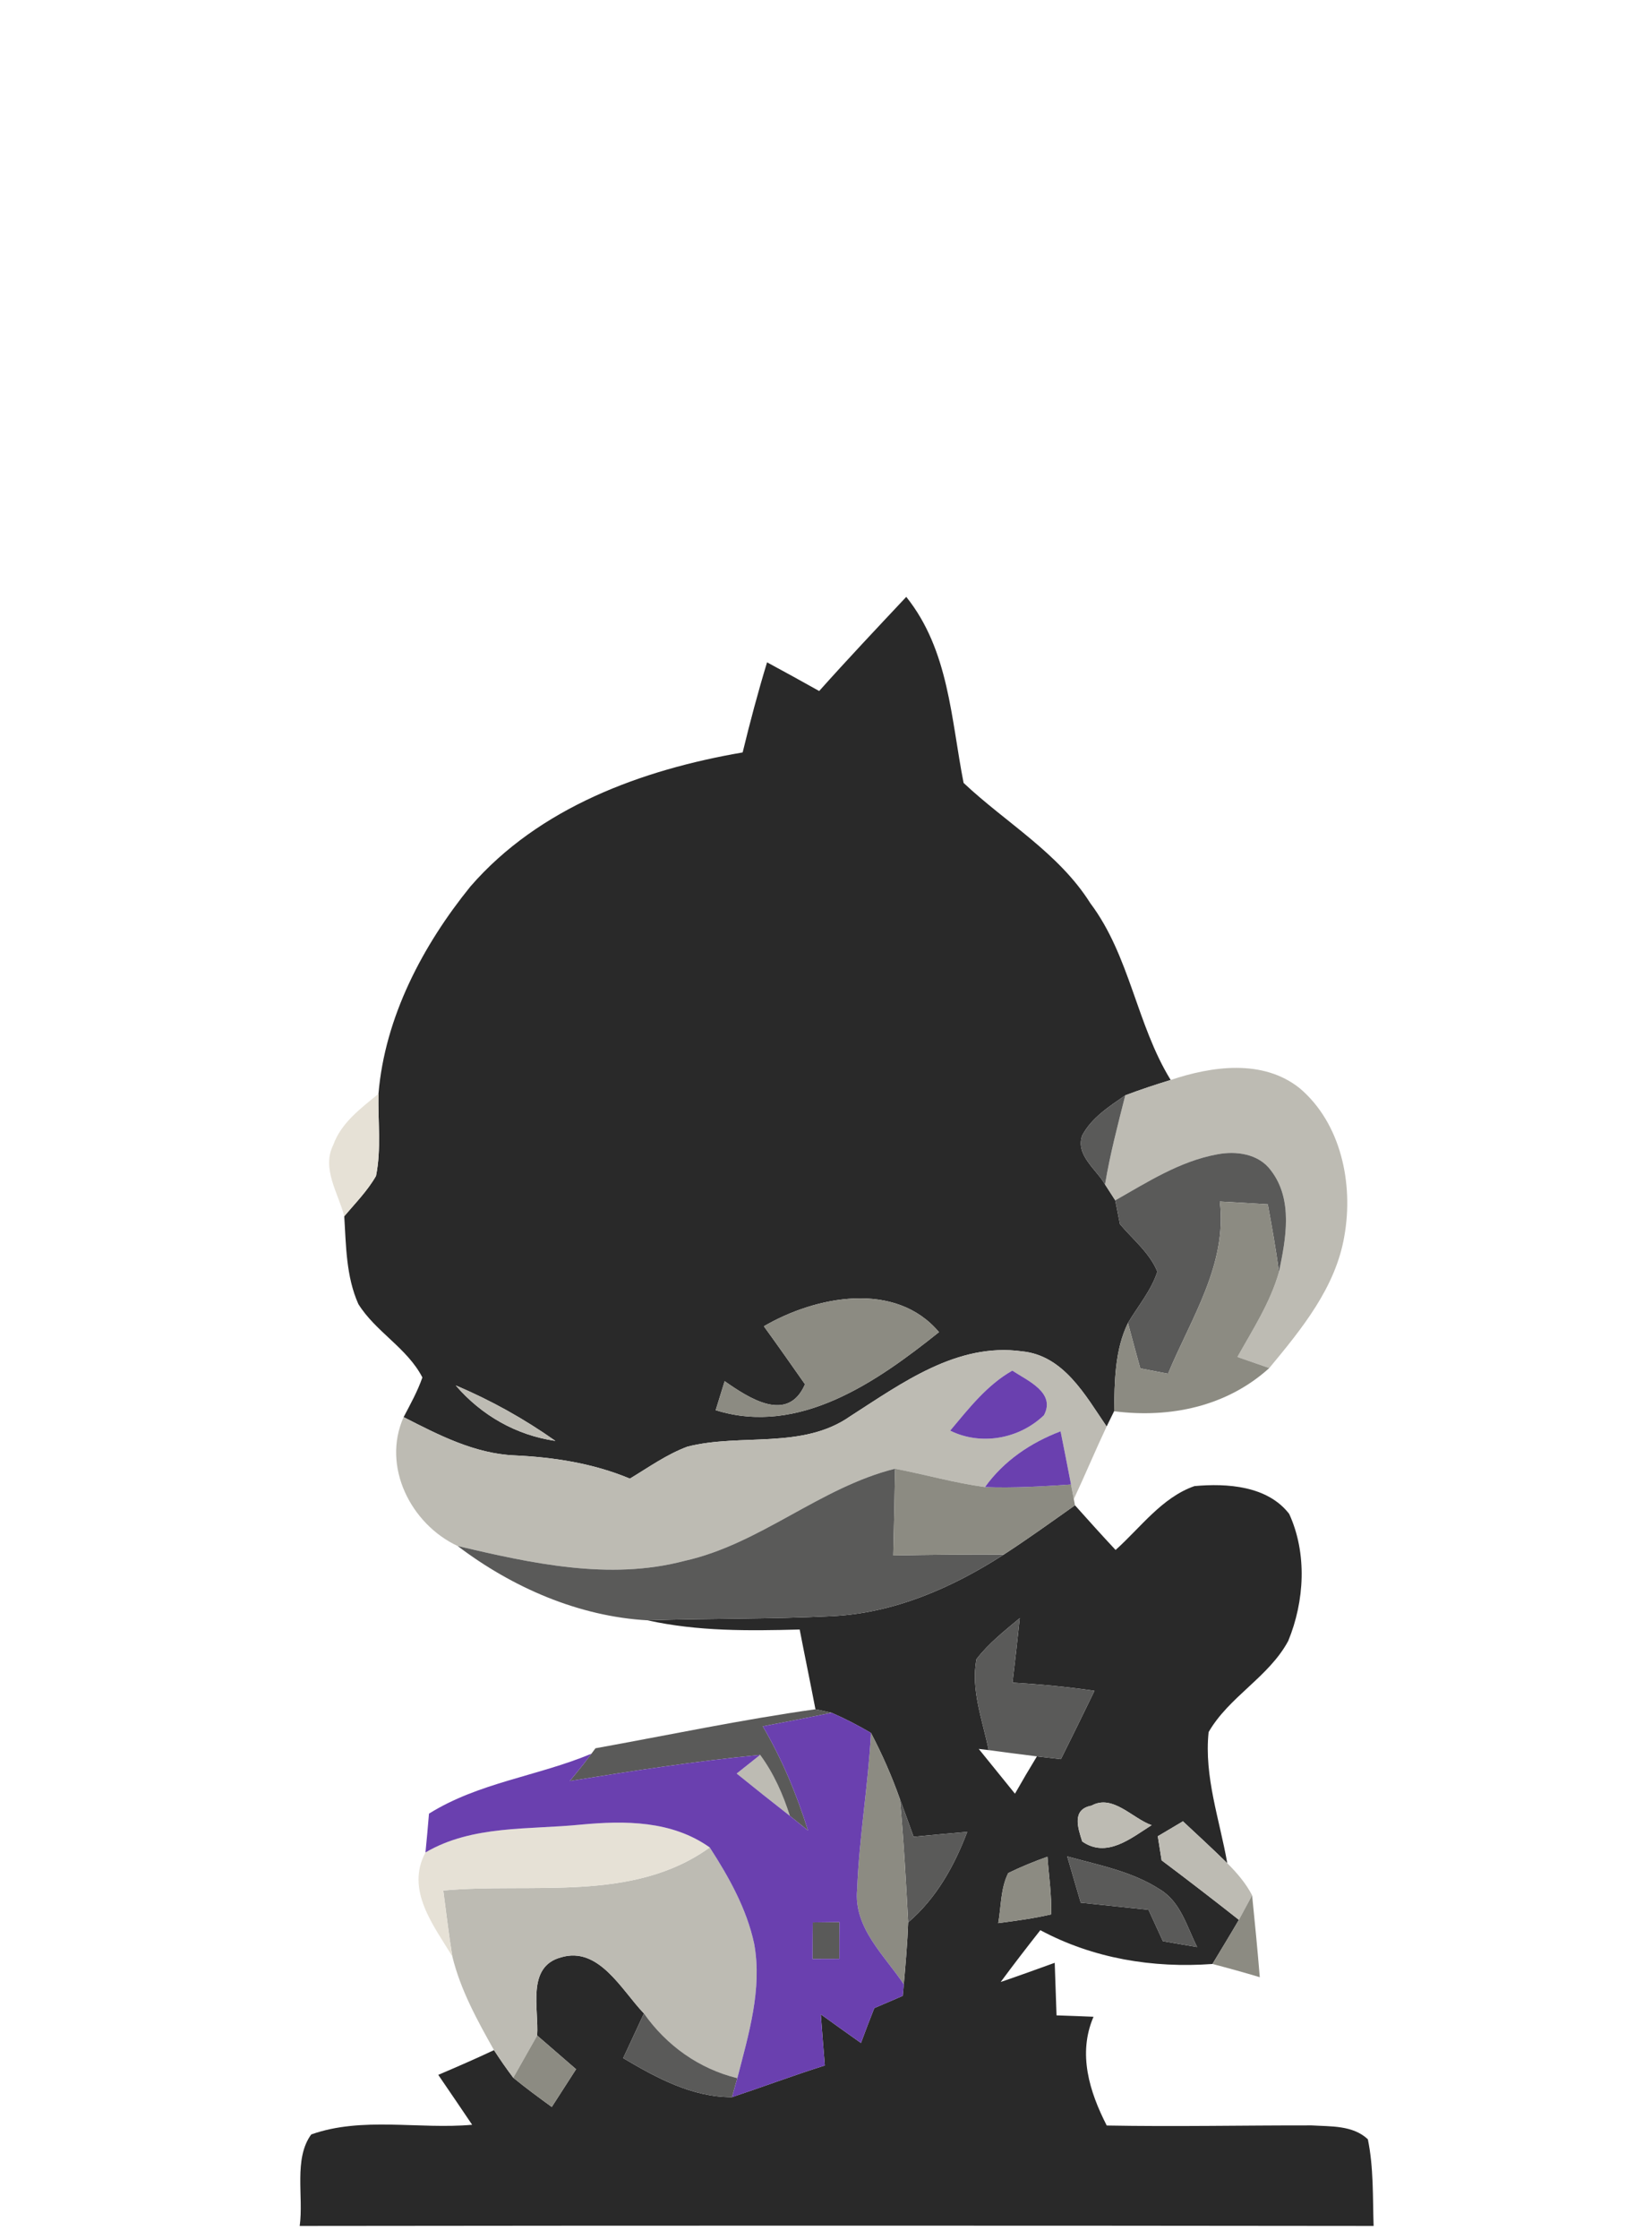 <?xml version="1.0" encoding="UTF-8" ?>
<!DOCTYPE svg PUBLIC "-//W3C//DTD SVG 1.1//EN" "http://www.w3.org/Graphics/SVG/1.1/DTD/svg11.dtd">
<svg width="155pt" height="210pt" viewBox="0 0 155 210" version="1.1" xmlns="http://www.w3.org/2000/svg">
<g id="#292929fe">
<path fill="#292929" opacity="1.00" d=" M 76.86 64.81 C 79.53 61.82 82.28 58.91 85.03 55.98 C 89.04 60.98 89.23 67.44 90.41 73.43 C 94.38 77.17 99.32 79.98 102.30 84.71 C 106.02 89.66 106.63 96.08 109.84 101.29 C 108.40 101.73 106.98 102.20 105.58 102.73 C 104.07 103.78 102.41 104.83 101.53 106.51 C 100.90 108.35 102.87 109.67 103.68 111.09 C 103.92 111.46 104.40 112.21 104.64 112.58 C 104.78 113.32 104.93 114.07 105.08 114.81 C 106.29 116.25 107.87 117.50 108.59 119.27 C 108.01 121.05 106.77 122.50 105.83 124.08 C 104.58 126.65 104.58 129.57 104.53 132.36 C 104.29 132.84 104.06 133.31 103.83 133.79 C 101.84 130.88 99.81 127.12 95.88 126.74 C 89.80 125.90 84.61 129.73 79.79 132.82 C 75.30 135.98 69.53 134.40 64.50 135.68 C 62.56 136.40 60.86 137.62 59.10 138.68 C 55.65 137.24 51.96 136.67 48.25 136.50 C 44.51 136.33 41.14 134.58 37.87 132.91 C 38.51 131.69 39.18 130.49 39.63 129.19 C 38.21 126.43 35.24 124.91 33.62 122.30 C 32.47 119.72 32.47 116.83 32.30 114.07 C 33.33 112.85 34.48 111.69 35.28 110.29 C 35.79 107.76 35.45 105.15 35.51 102.59 C 36.11 95.40 39.66 88.67 44.14 83.14 C 50.58 75.72 60.24 72.19 69.68 70.57 C 70.37 67.73 71.12 64.91 71.97 62.12 C 73.61 63.00 75.23 63.90 76.86 64.81 M 71.67 124.39 C 72.98 126.19 74.25 128.01 75.53 129.83 C 73.91 133.55 70.26 131.12 67.99 129.54 C 67.71 130.44 67.43 131.35 67.15 132.26 C 74.98 134.71 82.28 129.59 88.10 124.94 C 84.02 120.09 76.54 121.55 71.67 124.39 M 42.76 129.94 C 45.18 132.75 48.44 134.61 52.11 135.14 C 49.19 133.08 46.06 131.33 42.76 129.94 Z" />
<path fill="#292929" opacity="1.00" d=" M 104.67 145.37 C 107.01 143.28 109.01 140.45 112.07 139.38 C 115.13 139.10 118.93 139.35 120.96 141.99 C 122.66 145.70 122.40 150.18 120.87 153.90 C 119.05 157.29 115.32 159.12 113.40 162.45 C 112.96 166.62 114.44 170.69 115.15 174.75 C 113.79 173.41 112.38 172.12 110.99 170.82 C 110.40 171.17 109.22 171.87 108.63 172.22 C 108.72 172.78 108.90 173.92 108.99 174.48 C 111.43 176.31 113.84 178.17 116.24 180.06 C 115.43 181.45 114.59 182.82 113.76 184.20 C 108.18 184.61 102.57 183.69 97.61 181.03 C 96.35 182.63 95.10 184.25 93.89 185.89 C 95.59 185.31 97.27 184.70 98.96 184.09 C 99.02 185.73 99.07 187.37 99.13 189.02 C 100.29 189.06 101.44 189.10 102.60 189.15 C 101.11 192.61 102.21 196.17 103.84 199.35 C 110.25 199.47 116.65 199.33 123.06 199.34 C 124.85 199.45 126.92 199.31 128.34 200.64 C 128.89 203.31 128.79 206.06 128.88 208.77 C 95.30 208.73 61.71 208.73 28.12 208.77 C 28.50 206.00 27.53 202.47 29.20 200.19 C 33.97 198.49 39.31 199.73 44.30 199.28 C 43.25 197.71 42.18 196.16 41.12 194.60 C 42.88 193.85 44.63 193.09 46.35 192.28 C 46.92 193.16 47.52 194.03 48.16 194.87 C 49.33 195.83 50.55 196.72 51.77 197.61 C 52.53 196.43 53.29 195.25 54.05 194.07 C 52.83 193.02 51.62 191.96 50.40 190.91 C 50.57 188.41 49.37 184.46 52.63 183.58 C 56.20 182.50 58.34 186.69 60.42 188.84 C 59.77 190.24 59.12 191.63 58.47 193.03 C 61.60 194.88 64.93 196.70 68.68 196.69 C 71.59 195.72 74.47 194.64 77.39 193.72 C 77.26 192.12 77.13 190.52 77.01 188.92 C 78.26 189.82 79.52 190.72 80.78 191.61 C 81.18 190.52 81.60 189.43 82.03 188.34 C 82.92 187.95 83.81 187.58 84.70 187.19 C 84.73 186.92 84.78 186.38 84.80 186.11 C 84.97 184.17 85.14 182.24 85.21 180.30 C 87.84 178.05 89.54 175.01 90.75 171.81 C 89.07 171.95 87.39 172.11 85.72 172.27 C 85.29 171.08 84.87 169.90 84.43 168.72 C 83.68 166.60 82.77 164.53 81.72 162.53 C 80.53 161.83 79.30 161.19 78.03 160.64 C 77.65 160.55 76.89 160.39 76.51 160.31 C 76.03 157.81 75.51 155.32 75.03 152.83 C 70.27 152.96 65.45 153.01 60.77 151.97 C 66.51 151.78 72.26 151.87 78.00 151.58 C 83.84 151.32 89.33 148.93 94.18 145.80 C 96.45 144.33 98.65 142.74 100.86 141.18 C 102.12 142.59 103.38 143.99 104.67 145.37 M 91.62 155.61 C 91.06 158.48 92.20 161.35 92.76 164.14 L 91.83 164.03 C 92.96 165.43 94.10 166.83 95.23 168.23 C 95.90 167.05 96.58 165.89 97.29 164.73 C 97.85 164.80 98.98 164.93 99.54 164.99 C 100.60 162.86 101.66 160.72 102.69 158.58 C 100.14 158.20 97.57 157.97 95.00 157.81 C 95.24 155.80 95.47 153.78 95.68 151.76 C 94.25 152.96 92.76 154.12 91.62 155.61 M 102.41 169.35 C 100.55 169.70 101.12 171.40 101.54 172.71 C 103.84 174.31 106.11 172.41 108.05 171.18 C 106.26 170.56 104.40 168.24 102.41 169.35 M 100.13 174.11 C 100.55 175.55 100.97 177.00 101.40 178.45 C 103.51 178.67 105.63 178.89 107.76 179.12 C 108.21 180.10 108.66 181.08 109.11 182.06 C 110.18 182.25 111.25 182.43 112.32 182.61 C 111.36 180.71 110.78 178.38 108.83 177.21 C 106.21 175.51 103.09 174.93 100.13 174.11 M 94.60 175.67 C 93.87 177.12 93.94 178.81 93.66 180.37 C 95.32 180.15 96.99 179.93 98.62 179.55 C 98.69 177.74 98.40 175.94 98.28 174.14 C 97.03 174.58 95.80 175.09 94.60 175.67 Z" />
</g>
<g id="#bdbbb3fe">
<path fill="#bdbbb3" opacity="1.00" d=" M 109.84 101.29 C 113.72 99.99 118.49 99.31 121.94 102.06 C 125.84 105.36 127.00 111.04 126.14 115.90 C 125.33 120.75 122.13 124.64 119.09 128.31 C 118.34 128.05 116.85 127.53 116.10 127.27 C 117.54 124.70 119.18 122.17 120.00 119.30 C 120.65 116.19 121.35 112.51 119.25 109.78 C 118.10 108.20 115.97 107.92 114.18 108.27 C 110.70 108.91 107.67 110.86 104.64 112.58 C 104.40 112.21 103.92 111.46 103.68 111.09 C 104.15 108.26 104.88 105.50 105.58 102.73 C 106.98 102.20 108.40 101.73 109.84 101.29 Z" />
<path fill="#bdbbb3" opacity="1.00" d=" M 79.79 132.82 C 84.61 129.73 89.80 125.90 95.88 126.74 C 99.81 127.12 101.84 130.88 103.83 133.79 C 102.77 136.04 101.81 138.34 100.75 140.60 C 100.69 140.26 100.56 139.57 100.49 139.23 C 100.17 137.56 99.84 135.90 99.51 134.24 C 96.70 135.31 94.18 137.01 92.42 139.47 C 89.57 139.09 86.80 138.29 83.98 137.75 C 76.91 139.51 71.34 144.82 64.20 146.40 C 57.16 148.25 49.86 146.62 42.94 145.00 C 38.55 142.95 35.80 137.54 37.87 132.91 C 41.14 134.58 44.51 136.33 48.25 136.50 C 51.96 136.67 55.65 137.24 59.10 138.68 C 60.86 137.62 62.56 136.40 64.50 135.68 C 69.53 134.40 75.30 135.98 79.79 132.82 M 89.15 134.18 C 92.05 135.61 95.63 134.96 97.95 132.73 C 99.08 130.61 96.40 129.49 94.98 128.55 C 92.59 129.91 90.89 132.11 89.15 134.18 Z" />
<path fill="#bdbbb3" opacity="1.00" d=" M 42.76 129.94 C 46.06 131.33 49.19 133.08 52.11 135.14 C 48.44 134.61 45.18 132.75 42.76 129.94 Z" />
<path fill="#bdbbb3" opacity="1.00" d=" M 71.32 164.59 C 72.59 166.31 73.46 168.28 74.11 170.31 C 72.44 169.00 70.77 167.68 69.12 166.34 C 69.67 165.90 70.77 165.02 71.32 164.59 Z" />
<path fill="#bdbbb3" opacity="1.00" d=" M 102.41 169.35 C 104.40 168.24 106.26 170.56 108.05 171.18 C 106.11 172.41 103.84 174.31 101.54 172.71 C 101.12 171.40 100.55 169.70 102.41 169.35 Z" />
<path fill="#bdbbb3" opacity="1.00" d=" M 108.63 172.22 C 109.22 171.87 110.40 171.17 110.99 170.82 C 112.38 172.12 113.79 173.41 115.15 174.75 C 116.05 175.65 116.89 176.62 117.48 177.76 C 117.17 178.33 116.55 179.48 116.24 180.06 C 113.84 178.17 111.43 176.31 108.99 174.48 C 108.90 173.92 108.72 172.78 108.63 172.22 Z" />
<path fill="#bdbbb3" opacity="1.00" d=" M 66.59 173.27 C 68.39 176.05 70.06 179.03 70.76 182.30 C 71.54 186.56 70.23 190.82 69.18 194.91 C 65.59 194.03 62.54 191.85 60.42 188.84 C 58.34 186.69 56.20 182.50 52.63 183.58 C 49.37 184.46 50.57 188.41 50.40 190.91 C 49.66 192.23 48.91 193.55 48.16 194.87 C 47.52 194.03 46.92 193.16 46.35 192.28 C 44.78 189.49 43.20 186.62 42.44 183.49 C 42.10 181.44 41.87 179.37 41.59 177.31 C 49.92 176.54 59.36 178.49 66.59 173.27 Z" />
</g>
<g id="#e6e1d6fe">
<path fill="#e6e1d6" opacity="1.00" d=" M 31.27 107.38 C 32.02 105.29 33.87 103.94 35.51 102.59 C 35.45 105.15 35.79 107.76 35.28 110.29 C 34.48 111.69 33.33 112.85 32.30 114.07 C 31.75 111.92 30.15 109.60 31.27 107.38 Z" />
<path fill="#e6e1d6" opacity="1.00" d=" M 54.50 171.13 C 58.64 170.74 63.05 170.75 66.59 173.27 C 59.36 178.49 49.92 176.54 41.59 177.31 C 41.87 179.37 42.10 181.44 42.44 183.49 C 40.68 180.58 38.03 177.26 39.92 173.74 C 44.32 171.16 49.61 171.62 54.50 171.13 Z" />
</g>
<g id="#5a5a59fe">
<path fill="#5a5a59" opacity="1.00" d=" M 101.53 106.51 C 102.41 104.83 104.07 103.78 105.58 102.73 C 104.88 105.50 104.15 108.26 103.68 111.09 C 102.87 109.67 100.90 108.35 101.53 106.51 Z" />
<path fill="#5a5a59" opacity="1.00" d=" M 104.64 112.58 C 107.67 110.86 110.70 108.91 114.18 108.27 C 115.97 107.92 118.10 108.20 119.25 109.78 C 121.35 112.51 120.65 116.19 120.00 119.30 C 119.72 117.17 119.34 115.06 118.95 112.95 C 117.45 112.86 115.95 112.77 114.45 112.69 C 115.16 118.60 111.75 123.64 109.59 128.84 C 108.72 128.67 107.85 128.51 106.99 128.34 C 106.60 126.92 106.20 125.50 105.83 124.08 C 106.77 122.50 108.01 121.05 108.59 119.27 C 107.87 117.50 106.29 116.25 105.08 114.81 C 104.93 114.07 104.78 113.32 104.64 112.58 Z" />
<path fill="#5a5a59" opacity="1.00" d=" M 64.20 146.40 C 71.34 144.82 76.91 139.51 83.98 137.75 C 83.94 140.46 83.87 143.16 83.81 145.88 C 87.26 145.82 90.72 145.78 94.18 145.80 C 89.33 148.93 83.84 151.32 78.00 151.58 C 72.26 151.87 66.51 151.78 60.77 151.97 C 54.30 151.61 48.07 148.89 42.94 145.00 C 49.86 146.62 57.16 148.25 64.20 146.40 Z" />
<path fill="#5a5a59" opacity="1.00" d=" M 91.62 155.61 C 92.76 154.12 94.25 152.96 95.68 151.76 C 95.47 153.78 95.24 155.80 95.00 157.81 C 97.57 157.97 100.14 158.20 102.69 158.58 C 101.66 160.72 100.60 162.86 99.54 164.99 C 98.98 164.93 97.85 164.80 97.29 164.73 C 95.78 164.55 94.27 164.34 92.76 164.14 C 92.20 161.35 91.06 158.48 91.62 155.61 Z" />
<path fill="#5a5a59" opacity="1.00" d=" M 55.87 163.97 C 62.74 162.73 69.60 161.28 76.51 160.31 C 76.89 160.39 77.65 160.55 78.03 160.64 C 75.88 161.08 73.73 161.50 71.57 161.91 C 73.37 164.98 74.75 168.28 75.81 171.68 C 75.39 171.34 74.54 170.66 74.11 170.31 C 73.46 168.28 72.59 166.31 71.32 164.59 C 65.34 165.17 59.39 166.08 53.46 167.04 C 53.90 166.50 54.34 165.97 54.77 165.43 C 54.95 165.19 55.31 164.72 55.49 164.48 L 55.87 163.97 Z" />
<path fill="#5a5a59" opacity="1.00" d=" M 84.43 168.72 C 84.87 169.90 85.29 171.08 85.72 172.27 C 87.39 172.11 89.07 171.95 90.75 171.81 C 89.54 175.01 87.84 178.05 85.21 180.30 C 85.00 176.43 84.79 172.57 84.43 168.72 Z" />
<path fill="#5a5a59" opacity="1.00" d=" M 100.13 174.11 C 103.09 174.93 106.21 175.51 108.83 177.21 C 110.78 178.38 111.36 180.71 112.32 182.61 C 111.25 182.43 110.18 182.25 109.11 182.06 C 108.66 181.08 108.21 180.10 107.76 179.12 C 105.63 178.89 103.51 178.67 101.40 178.45 C 100.97 177.00 100.55 175.55 100.13 174.11 Z" />
<path fill="#5a5a59" opacity="1.00" d=" M 76.26 180.30 C 76.88 180.29 78.13 180.28 78.76 180.27 C 78.75 181.42 78.75 182.57 78.75 183.72 C 78.12 183.72 76.86 183.72 76.24 183.73 C 76.24 182.58 76.25 181.44 76.26 180.30 Z" />
<path fill="#5a5a59" opacity="1.00" d=" M 60.42 188.84 C 62.54 191.85 65.59 194.03 69.18 194.91 C 69.05 195.36 68.81 196.24 68.68 196.69 C 64.93 196.70 61.60 194.88 58.47 193.03 C 59.12 191.63 59.77 190.24 60.42 188.84 Z" />
</g>
<g id="#8c8b82fe">
<path fill="#8c8b82" opacity="1.00" d=" M 114.45 112.69 C 115.95 112.77 117.45 112.86 118.95 112.95 C 119.34 115.06 119.72 117.17 120.00 119.30 C 119.18 122.17 117.54 124.70 116.10 127.27 C 116.85 127.53 118.34 128.05 119.09 128.31 C 115.10 131.92 109.78 133.03 104.53 132.36 C 104.58 129.57 104.58 126.65 105.83 124.08 C 106.20 125.50 106.60 126.92 106.99 128.34 C 107.85 128.51 108.72 128.67 109.59 128.84 C 111.75 123.64 115.16 118.60 114.45 112.69 Z" />
<path fill="#8c8b82" opacity="1.00" d=" M 71.67 124.39 C 76.54 121.55 84.02 120.09 88.10 124.94 C 82.28 129.59 74.98 134.71 67.15 132.26 C 67.43 131.35 67.71 130.44 67.99 129.54 C 70.26 131.12 73.91 133.55 75.53 129.83 C 74.25 128.01 72.98 126.19 71.67 124.39 Z" />
<path fill="#8c8b82" opacity="1.00" d=" M 83.98 137.75 C 86.80 138.29 89.57 139.09 92.42 139.47 C 95.11 139.57 97.81 139.41 100.49 139.23 C 100.56 139.57 100.69 140.26 100.75 140.60 L 100.86 141.18 C 98.65 142.74 96.45 144.33 94.18 145.80 C 90.72 145.78 87.26 145.82 83.81 145.88 C 83.87 143.16 83.94 140.46 83.98 137.75 Z" />
<path fill="#8c8b82" opacity="1.00" d=" M 81.72 162.53 C 82.77 164.53 83.68 166.60 84.43 168.72 C 84.79 172.57 85.00 176.43 85.21 180.30 C 85.14 182.24 84.97 184.17 84.80 186.11 C 82.98 183.38 80.08 180.81 80.42 177.22 C 80.61 172.31 81.46 167.45 81.72 162.53 Z" />
<path fill="#8c8b82" opacity="1.00" d=" M 94.60 175.67 C 95.80 175.09 97.03 174.58 98.28 174.14 C 98.40 175.94 98.69 177.74 98.62 179.55 C 96.99 179.93 95.32 180.15 93.66 180.37 C 93.94 178.81 93.87 177.12 94.60 175.67 Z" />
<path fill="#8c8b82" opacity="1.00" d=" M 117.48 177.76 C 117.74 180.32 117.99 182.87 118.20 185.44 C 116.73 185.00 115.25 184.59 113.76 184.20 C 114.59 182.82 115.43 181.45 116.24 180.06 C 116.55 179.48 117.17 178.33 117.48 177.76 Z" />
<path fill="#8c8b82" opacity="1.00" d=" M 50.40 190.91 C 51.62 191.96 52.83 193.02 54.05 194.07 C 53.29 195.25 52.53 196.43 51.77 197.61 C 50.55 196.72 49.33 195.83 48.16 194.87 C 48.91 193.55 49.66 192.23 50.40 190.91 Z" />
</g>
<g id="#6a40affe">
<path fill="#6a40af" opacity="1.00" d=" M 89.15 134.18 C 90.89 132.11 92.59 129.91 94.98 128.55 C 96.40 129.49 99.08 130.61 97.95 132.73 C 95.63 134.96 92.05 135.61 89.15 134.18 Z" />
<path fill="#6a40af" opacity="1.00" d=" M 92.42 139.47 C 94.18 137.01 96.70 135.31 99.51 134.24 C 99.84 135.90 100.17 137.56 100.49 139.23 C 97.81 139.41 95.11 139.57 92.42 139.47 Z" />
<path fill="#6a40af" opacity="1.00" d=" M 78.03 160.64 C 79.30 161.19 80.53 161.83 81.72 162.53 C 81.46 167.45 80.61 172.31 80.42 177.22 C 80.08 180.81 82.98 183.38 84.80 186.11 C 84.78 186.38 84.73 186.92 84.70 187.19 C 83.81 187.58 82.92 187.95 82.03 188.34 C 81.60 189.43 81.18 190.52 80.78 191.61 C 79.52 190.72 78.26 189.82 77.01 188.92 C 77.13 190.52 77.26 192.12 77.39 193.72 C 74.47 194.64 71.59 195.72 68.68 196.69 C 68.81 196.24 69.05 195.36 69.18 194.91 C 70.23 190.82 71.54 186.56 70.76 182.30 C 70.06 179.03 68.39 176.05 66.59 173.27 C 63.05 170.75 58.64 170.74 54.50 171.13 C 49.61 171.62 44.32 171.16 39.92 173.74 C 40.04 172.53 40.15 171.31 40.25 170.10 C 44.92 167.18 50.48 166.58 55.49 164.48 C 55.31 164.72 54.95 165.19 54.77 165.43 C 54.34 165.97 53.90 166.50 53.46 167.04 C 59.39 166.08 65.34 165.17 71.32 164.59 C 70.77 165.02 69.67 165.90 69.12 166.34 C 70.77 167.68 72.44 169.00 74.11 170.31 C 74.54 170.66 75.39 171.34 75.81 171.68 C 74.75 168.28 73.37 164.98 71.57 161.91 C 73.73 161.50 75.88 161.08 78.03 160.64 M 76.26 180.30 C 76.25 181.44 76.24 182.58 76.24 183.73 C 76.86 183.72 78.12 183.72 78.75 183.72 C 78.75 182.57 78.75 181.42 78.76 180.27 C 78.13 180.28 76.88 180.29 76.26 180.30 Z" />
</g>
</svg>
